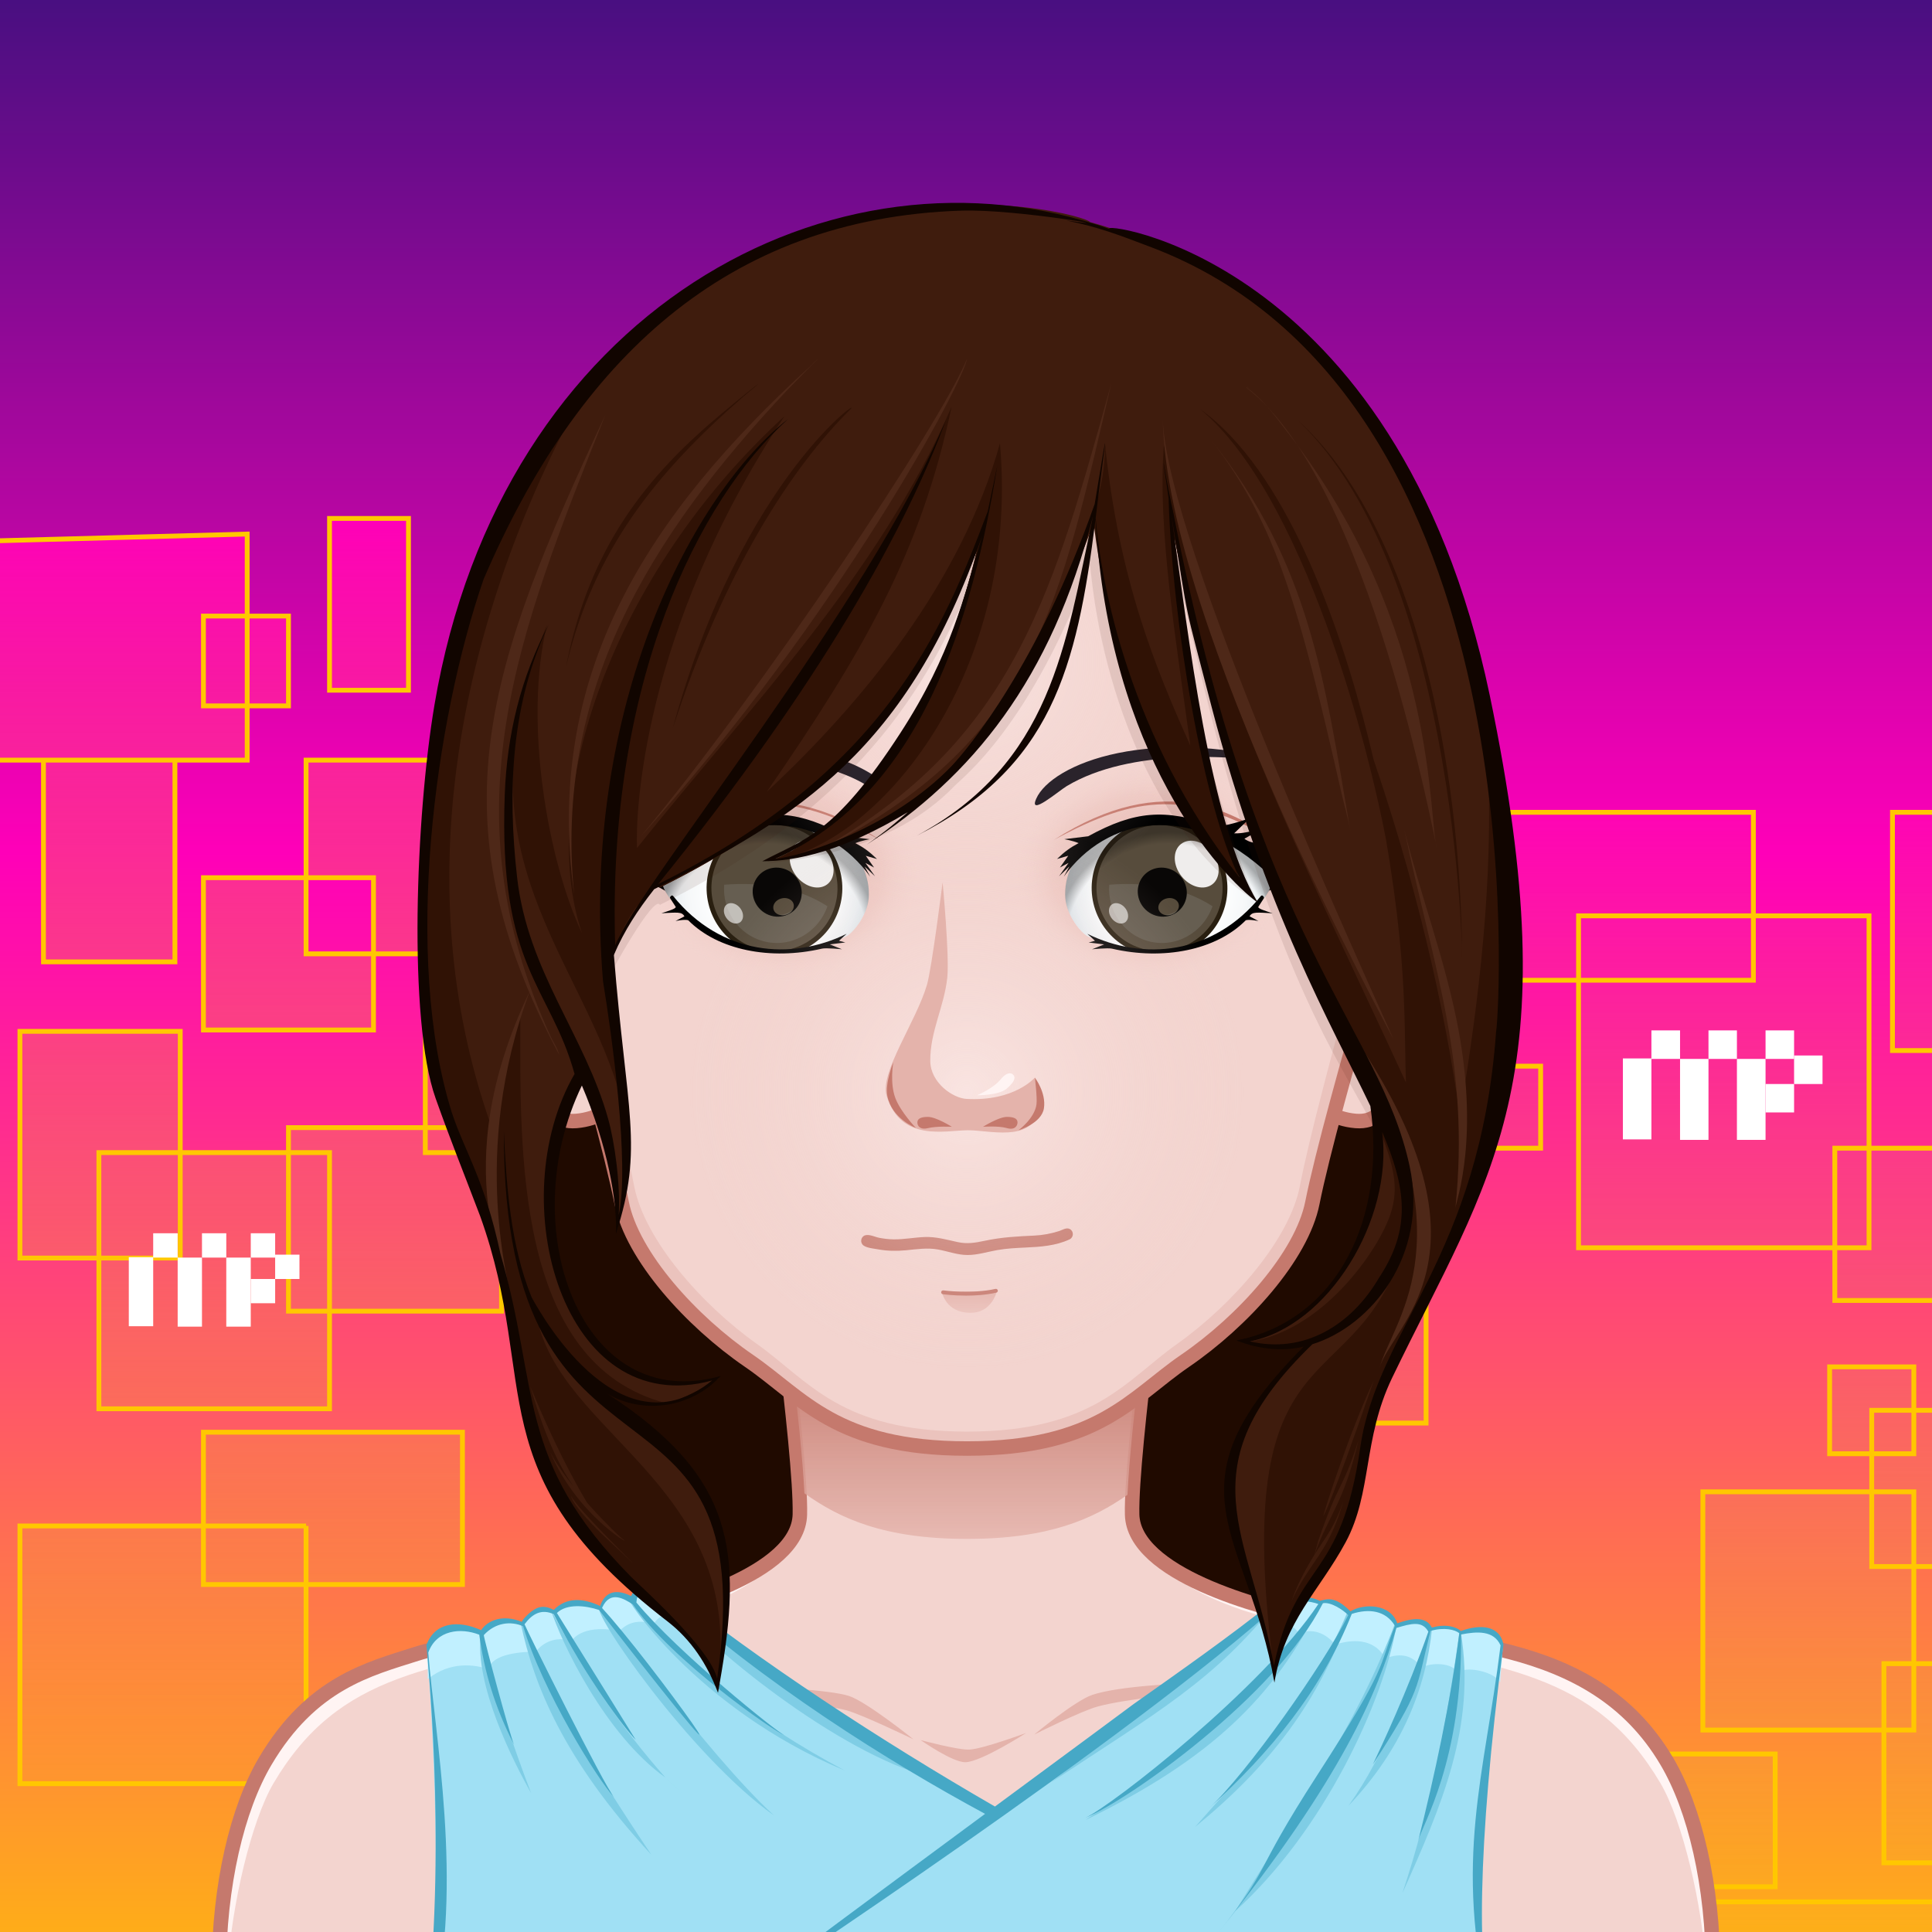 <svg width="600" height="600" viewBox="0 0 600 600" fill="none" xmlns="http://www.w3.org/2000/svg">
<rect x="0" y="0" width="600" height="600" fill="#808080" stroke="none"/>
<g clip-path="url(#clip0)">
<path d="M675 675H-75V-75H675V675Z" fill="url(#paint0_linear)"/>
<path d="M360.996 403.874H308.184V356.576H360.996V403.874ZM414.113 320.069H340.054V380.225H414.113V320.069ZM377.082 441.95H442.881V362.639H377.082V441.95ZM400.757 434.192H334.59V491.191H400.757V434.192ZM580.44 284.416H490.23V387.501H580.44V284.416ZM478.458 331.108H456.605V356.576H478.458V331.108ZM544.531 252.277H456.605V304.426H544.531V252.277ZM442.881 270.468H395.532V335.958H442.881V270.468ZM334.59 275.32H308.184V303.213H334.59V275.32ZM299.325 320.069H258.501V382.71H299.325V320.069V320.069ZM347.338 441.95H275.708V521.511H347.338V441.95ZM308.184 576.086H388.617V528.788H308.184V576.086ZM500.311 557.894H443.791V599.129H500.313V557.894H500.311ZM637.361 516.659H585.062V578.511H637.361V516.659ZM551.302 544.718H506.381V585.953H551.302V544.718ZM594.357 463.296H528.843V537.278H594.357V463.296ZM610.791 590.639H528.843V644H610.791V590.639ZM340.054 557.894H251.187V637.937H340.052V557.894H340.054ZM630.216 356.576H569.818V403.874H630.216V356.576ZM594.357 424.49H568.208V451.477H594.357V424.49ZM251.187 474.697H300.975V404.294H251.187V474.697ZM321.764 249.852L232 252.277V320.069H321.764V249.852ZM646 252.277H587.725V326.256H646V252.277ZM371.858 245H347.338V298.361H371.858V245ZM641.143 437.983H581.281V486.494H641.143V437.983Z" fill="url(#paint1_linear)" stroke="#FFC700" stroke-width="1.5"/>
<path d="M115.996 319.874H63.184V272.576H115.996V319.874ZM169.113 236.069H95.054V296.225H169.113V236.069ZM132.082 357.95H197.881V278.639H132.082V357.95ZM155.757 350.192H89.59V407.191H155.757V350.192ZM335.44 200.416H245.23V303.501H335.44V200.416ZM233.458 247.108H211.605V272.576H233.458V247.108ZM299.531 168.277H211.605V220.426H299.531V168.277ZM197.881 186.468H150.532V251.958H197.881V186.468ZM89.59 191.32H63.184V219.213H89.59V191.32ZM54.325 236.069H13.501V298.71H54.325V236.069V236.069ZM102.338 357.95H30.708V437.511H102.338V357.95ZM63.184 492.086H143.617V444.788H63.184V492.086ZM255.311 473.894H198.791V515.129H255.313V473.894H255.311ZM392.361 432.659H340.062V494.511H392.361V432.659ZM306.302 460.718H261.381V501.953H306.302V460.718ZM349.357 379.296H283.843V453.278H349.357V379.296ZM365.791 506.639H283.843V560H365.791V506.639ZM95.054 473.894H6.187V553.937H95.052V473.894H95.054ZM385.216 272.576H324.818V319.874H385.216V272.576ZM349.357 340.49H323.208V367.477H349.357V340.49ZM6.187 390.697H55.974V320.294H6.187V390.697ZM76.764 165.852L-13 168.277V236.069H76.764V165.852ZM401 168.277H342.725V242.256H401V168.277ZM126.858 161H102.338V214.361H126.858V161ZM396.143 353.983H336.281V402.494H396.143V353.983Z" fill="url(#paint2_linear)" stroke="#FFC700" stroke-width="1.5"/>
<rect x="504" y="328.706" width="8.861" height="25.142" fill="white"/>
<rect x="521.754" y="328.857" width="8.831" height="25.142" fill="white"/>
<rect x="512.861" y="320" width="8.892" height="8.858" fill="white"/>
<rect x="539.415" y="328.857" width="8.892" height="25.142" fill="white"/>
<rect x="530.585" y="320" width="8.831" height="8.858" fill="white"/>
<rect x="548.308" y="320" width="8.861" height="8.858" fill="white"/>
<rect x="557.169" y="327.792" width="8.831" height="8.858" fill="white"/>
<rect x="548.308" y="336.65" width="8.861" height="8.827" fill="white"/>
<rect x="40" y="390.425" width="7.575" height="21.445" fill="white"/>
<rect x="55.177" y="390.555" width="7.549" height="21.445" fill="white"/>
<rect x="47.575" y="383" width="7.601" height="7.555" fill="white"/>
<rect x="70.274" y="390.555" width="7.601" height="21.445" fill="white"/>
<rect x="62.726" y="383" width="7.549" height="7.555" fill="white"/>
<rect x="77.876" y="383" width="7.575" height="7.555" fill="white"/>
<rect x="85.451" y="389.646" width="7.549" height="7.555" fill="white"/>
<rect x="77.876" y="397.202" width="7.575" height="7.529" fill="white"/>
<path d="M445.076 329.373C443.101 406.22 384.644 574.74 305.233 574.74C225.824 574.74 159.41 408.513 157.502 329.373C154.751 215.358 221.88 122.871 301.289 122.871C380.7 122.873 448.009 215.365 445.076 329.373Z" fill="#200A00"/>
<path d="M517.621 546.951C503.251 522.655 485.394 518.314 470.675 513.619C455.552 508.797 424.405 506.018 407.416 502.617C391.009 499.333 352.04 488.771 351.595 470.357C351.136 451.065 361.858 374.472 361.858 374.472H238.137C238.137 374.472 248.869 451.063 248.407 470.357C247.967 488.771 208.991 499.333 192.582 502.617C175.591 506.018 144.448 508.797 129.325 513.619C114.601 518.314 96.739 522.653 82.37 546.951C73.654 561.684 68 585.537 68 611.846H532C531.998 585.537 526.353 561.684 517.621 546.951Z" fill="#F3D4CF"/>
<path d="M351.595 470.359C357.562 496.499 395.041 503.122 414.481 507.013C466.882 517.486 495.256 519.292 515.645 553.745C522.588 565.503 528.702 591.688 529.905 611.513C534.294 612.209 531.175 569.82 517.621 546.95C494.32 507.554 448.047 510.751 407.416 502.619C391.009 499.335 352.04 488.773 351.595 470.359ZM249.027 470.359C248.582 488.773 209.613 499.335 193.206 502.619C152.575 510.751 106.302 507.554 83.001 546.95C69.447 569.823 66.328 612.209 70.717 611.513C71.92 591.688 78.034 565.503 84.977 553.745C105.364 519.292 133.74 517.486 186.141 507.013C205.581 503.122 243.06 496.496 249.027 470.359Z" fill="#FFF4F3"/>
<path d="M183.607 522.189C183.607 522.189 252.11 522.904 263.667 526.697C269.201 528.51 283.69 540.17 283.69 540.17C283.69 540.17 268.01 532.588 262.983 531.182C251.304 527.919 183.607 522.189 183.607 522.189ZM299.82 547.269C304.731 547.171 318.684 538.182 318.684 538.182C318.684 538.182 305.352 543.107 301.124 543.349C297.558 543.554 285.898 540.388 285.898 540.388C285.898 540.388 295.795 547.348 299.82 547.269ZM340.99 529.948C357.134 525.599 412.23 522.222 412.23 522.222C412.23 522.222 355.328 520.988 339.258 526.348C333.872 528.147 321.171 538.69 321.171 538.69C321.171 538.69 335.675 531.376 340.99 529.948Z" fill="#E4B3AB"/>
<path d="M517.621 546.951C494.323 507.556 447.968 510.735 407.416 502.62C391.009 499.336 352.04 488.774 351.595 470.36C351.136 451.068 361.858 374.475 361.858 374.475H238.137C238.137 374.475 248.869 451.066 248.407 470.36C247.967 488.774 208.991 499.336 192.582 502.62C175.591 506.021 144.448 508.8 129.325 513.622C114.601 518.317 96.739 522.656 82.37 546.953C73.654 561.687 68 585.54 68 611.849H532C531.998 585.537 526.353 561.684 517.621 546.951Z" stroke="#C5796D" stroke-width="4.5"/>
<path d="M300.315 477.922C325.895 477.922 339.473 471.689 350.15 464.227C351.068 444.003 356.739 400.59 359.195 382.415C323.8 378.208 276.051 378.237 240.804 382.491C243.25 400.583 248.845 443.388 249.823 463.761C260.607 471.426 274.207 477.922 300.315 477.922Z" fill="url(#paint3_linear)"/>
<path d="M132.891 625.137C138.251 581.5 133.077 521.734 132.671 510.874C136.151 503.612 142.645 503.483 149.502 506.568C151.707 503.215 156.225 501.529 162.281 504.043V503.684C164.833 501.574 166.557 497.305 172.01 500.273C175.825 496.14 181.157 496.585 186.241 498.948H186.411L186.593 498.81C188.229 494.081 191.728 493.808 196.244 496.059V495.672C197.731 491.775 203.352 492.416 207.511 493.395C236.774 517.025 278.608 544.026 309.008 561.32C309.192 561.184 352.306 529.431 352.306 529.202C355.953 526.848 378.952 510.763 395.364 497.721C399.629 496.214 405.919 495.339 409.822 497.406C412.214 496.8 414.379 495.741 419.155 500.517L419.272 500.752C423.891 498.379 431.652 498.039 433.773 504.406C436.165 503.992 442.298 501.067 444.402 505.451L444.742 505.683C449.038 504.442 452.293 505.478 453.675 506.879L453.804 506.736C458.198 505.088 464.008 504.588 466.084 508.903C466.918 510.744 466.607 511.727 466.514 513.858C456.505 576.443 458.361 603.492 463.402 625.623C408.947 627.244 135.283 625.137 132.891 625.137Z" fill="#A0E0F4"/>
<path d="M414.659 510.728C410.196 505.392 405.216 506.313 403.334 507.453C401.133 502.098 389.256 503.445 386.02 505.069C389.249 502.625 392.415 500.178 395.367 497.834C399.631 496.327 405.921 495.452 409.825 497.518C412.217 496.913 414.381 495.853 419.157 500.63L419.275 500.864C423.893 498.492 431.654 498.152 433.776 504.519C436.168 504.105 442.3 501.18 444.405 505.564L444.744 505.796C449.04 504.555 452.295 505.59 453.678 506.992L453.807 506.848C458.2 505.2 464.01 504.701 466.086 509.015C466.921 510.857 466.61 511.84 466.516 513.971C466.323 517.783 466.036 518.917 465.892 522.452C464.132 519.068 454.536 517.116 452.757 519.649C451.262 516.092 444.06 516.379 441.666 517.805C438.406 514.074 435.388 513.213 430.231 514.973C427.277 509.762 421.843 508.501 414.659 510.728ZM151.664 518.343C153.001 513.404 162.018 513.069 166.474 512.859C167.005 512.165 170.683 507.549 177.483 509.577C181.393 504.382 190.582 506.207 192.209 506.47C193.067 506.344 195.414 502.086 203.077 504.263C205.643 499.685 213.251 500.587 215.316 500.953C213.44 499.489 209.298 494.835 207.511 493.392C203.352 492.414 197.731 491.773 196.244 495.669V496.057C191.728 493.809 188.229 494.081 186.593 498.807L186.411 498.946H186.241C181.157 496.583 175.825 496.138 172.01 500.271C166.557 497.303 164.833 501.572 162.281 503.682V504.04C156.225 501.524 151.707 503.211 149.502 506.566C142.645 503.481 136.151 503.61 132.671 510.871C132.738 512.644 132.817 517.348 132.857 521.445C139.827 515.815 147.423 516.949 151.664 518.343Z" fill="#C1F0FF"/>
<path d="M149.305 507.367C151.475 519.539 160.174 544.475 164.928 556.838C159.298 546.86 147.373 523.361 149.305 507.367C148.382 507.004 150.202 507.597 149.305 507.367ZM161.783 504.457C165.818 523.115 174.797 546.221 202.249 575.972C184.163 548.943 167.091 521.072 162.472 504.332C160.609 503.674 163.304 504.38 161.783 504.457ZM206.624 552.012C193.084 536.683 181.357 519.594 171.046 499.805C174.249 510.013 187.978 538.754 206.624 552.012ZM206.624 552.012C208.324 553.65 210.049 555.265 211.816 556.838C210.034 555.255 208.339 553.629 206.624 552.012ZM283.576 550.242C260.201 535.461 224.174 508.255 204.849 492.651C213.01 505.786 253.55 539.864 283.576 550.242ZM410.832 497.872C391.222 527.817 365.41 545.645 337.139 565.214C375.419 546.578 395.845 527.305 410.217 497.755C409.086 497.167 411.686 497.841 410.832 497.872ZM419.27 500.752L419.153 500.517C418.992 500.357 418.844 500.228 418.691 500.077C408.624 524.839 390.485 545.64 371.152 567.367C394.075 548.615 409.82 528.501 419.27 500.752C420.774 499.979 417.402 500.931 419.27 500.752ZM433.773 504.406C433.682 504.131 433.551 503.902 433.436 503.651C421.427 535.781 401.104 565.068 383.59 593.528C411.006 568.761 429.679 528.664 433.773 504.406C434.819 504.227 431.944 504.727 433.773 504.406ZM444.742 505.681L444.402 505.449C444.01 504.629 445.027 505.822 444.402 505.449C436.376 525.81 430.757 544.105 418.789 560.79C435.34 543.339 442.773 524.543 444.742 505.681C445.904 505.346 443.749 505.724 444.742 505.681ZM453.675 506.877C453.24 507.011 454.218 506.58 453.804 506.734L453.675 506.877C452.91 506.1 455.031 507.102 453.257 506.875C449.207 535.224 444.259 561.746 435.531 587.931C447.722 560.687 458.451 536.119 453.675 506.877ZM396.469 497.513C394.269 497.75 397.172 497.08 395.362 497.721C378.95 510.764 355.95 526.848 352.303 529.202C352.303 529.326 337.876 545.071 326.271 553.645C359.194 531.89 377.285 521.847 396.469 497.513ZM195.371 496.454C193.115 494.866 215.801 530.4 262.263 549.802C234.598 535.104 210.867 516.523 195.371 496.454ZM186.593 498.81L186.411 498.948H186.241C182.943 499.809 214.328 545.329 240.336 563.779C219.362 544.475 186.593 498.81 186.593 498.81Z" fill="#7FCDE5"/>
<path d="M466.918 510.785C465.773 504.636 459.573 504.382 453.74 506.504C453.713 506.48 453.689 506.504 453.668 506.53C452.422 505.26 448.973 504.21 444.675 505.454C442.73 501.653 437.983 502.703 433.936 504.138C431.891 498.003 423.486 497.898 419.394 500.419C419.37 500.371 419.346 500.35 419.322 500.35C414.63 495.652 412.243 496.568 409.851 497.152C405.888 495.088 399.411 495.997 395.214 497.535C382.111 508.066 365.711 519.558 352.066 529.202C352.066 529.252 332.502 543.672 308.991 561.036C273.514 540.565 235.294 515.518 207.564 493.16C203.12 492.172 197.576 491.479 196.028 495.621C196.028 495.621 196.004 495.645 196.004 495.672C191.58 493.454 187.982 494.064 186.366 498.731C186.342 498.731 186.342 498.731 186.342 498.731C181.176 496.332 175.995 495.882 171.967 499.977C170.279 499.049 168.502 498.654 166.729 499.427C164.424 500.436 162.042 503.306 162.042 503.684C156.287 501.283 151.489 503.129 149.413 506.267C142.403 503.088 135.072 503.67 132.432 510.883C132.525 513.296 138.734 569.158 132.623 625.376C132.623 625.376 463.642 625.855 463.665 625.855C458.65 613.518 458.614 574.384 466.918 510.785ZM134.369 624.68C144.032 585.441 134.941 538.446 133.006 513.225C135.534 506.145 143.111 505.427 148.839 507.676C150.389 518.922 153.46 529.735 159.65 541.83C158.107 538.192 150.25 508.819 150.25 507.795C153.795 503.921 158.54 503.349 162.472 505.047C168.332 524.899 185.768 552.978 190.695 558.118C187.676 554.669 163.814 506.815 162.903 504.423C165.388 501.084 168.191 499.616 171.967 501.29C181.728 520.811 194.215 537.054 197.416 540.299C197.416 540.299 172.95 500.933 172.948 500.931C175.981 497.996 181.718 498.554 185.983 499.977C186.007 499.977 186.031 499.977 186.031 499.977C248.116 579.861 200.551 513.722 186.964 499.403C186.988 499.307 187.035 499.187 187.083 499.116C189.547 493.902 193.708 496.461 196.531 498.255C208.609 515.667 240.706 537.936 243.624 538.89C241.783 538.293 210.762 513.49 197.631 497.657C197.86 495.265 198.48 493.088 205.213 493.784C236.832 522.629 276.056 547.192 305.929 563.31C275.315 585.912 239.343 612.556 231.187 618.919C233.579 617.546 351.763 539.366 397.988 497.441C402.999 496.743 407.153 497.303 409.325 498.111C409.349 498.135 409.397 498.135 409.421 498.161C392.08 524.184 345.513 560.632 337.046 564.556C350.378 559.106 396.469 526.599 410.832 497.874C410.882 497.874 410.927 497.848 410.951 497.874C413.412 497.516 417.053 499.922 418.724 501.596C418.701 501.62 418.677 501.668 418.655 501.715C411.42 516.408 387.015 551.038 375.436 561.567C394.529 544.198 410.341 525.1 419.803 501.213C425.177 499.479 430.317 500.142 433.199 504.882C428.026 518.116 431.346 516.812 409.16 551.163C388.067 583.81 395.503 578.718 378.309 600.22C416.974 551.918 427.746 525.698 433.63 505.695C433.63 505.671 433.654 505.624 433.654 505.576C438.215 504.203 441.657 503.244 443.58 506.721C443.58 506.721 443.603 506.721 443.58 506.748C437.241 524.851 428.751 542.959 426.359 547.955C441.597 524.392 439.636 524.961 444.247 506.506C448.485 505.27 451.891 506.112 453.192 507.2C450.688 527.723 445.316 552.332 440.47 571.538C441.69 566.754 454.197 546.712 453.744 507.654C453.768 507.63 453.768 507.63 453.744 507.604C458.667 506.64 463.852 506.257 466.014 510.976C461.068 551.493 451.326 577.434 462.642 624.922C367.689 622.65 250.383 622.281 134.369 624.68Z" fill="#46A8C6"/>
<path d="M173.55 269.765C170.259 264.233 160.065 250.638 149.68 253.973C143.105 256.082 141.804 262.977 140.747 269.067C139.341 277.165 141.874 293.183 144.069 298.971C146.176 304.532 152.519 315.273 156.659 319.365C161.754 324.388 168.08 340.396 169.082 342.056C170.661 344.68 172.756 348.621 178.941 348.126C185.765 347.579 189.905 343.96 192.947 343.345C200.462 341.841 182.115 284.166 173.55 269.765Z" fill="#F3D4CF" stroke="#C5796D" stroke-width="4.5"/>
<path d="M166.844 303.305C166.528 301.994 166.861 299.789 167.183 297.656C167.48 295.714 167.757 293.879 167.588 292.583C166.949 287.723 163.347 278.488 160.994 273.485C158.286 267.728 153.907 260.476 148.408 258.606C146.136 257.831 144.641 258.756 143.773 259.696C143.137 260.387 142.996 261.196 143.204 261.292C143.409 261.387 143.885 260.718 144.572 260.086C145.134 259.57 145.957 259.125 147.086 259.218C146.631 261.636 144.294 274.74 145.306 283.674C146.103 290.701 149.116 295.946 149.587 296.733C149.657 297.56 149.771 298.371 149.941 299.158C152.163 309.411 161.831 321.073 165.196 324.888C165.815 325.594 166.466 326.012 166.626 325.84C166.784 325.668 166.401 324.97 165.782 324.262C162.462 320.471 152.888 308.854 150.74 298.959C148.463 288.462 156.284 272.899 158.03 269.608C158.918 271.153 159.673 272.638 160.255 273.877C160.709 274.848 161.216 275.984 161.735 277.213C160.709 278.931 153.522 291.464 156.143 301.497C157.114 305.195 161.489 309.964 164.387 311.27C165.983 311.99 166.585 313.063 167.279 314.31C168.083 315.754 168.996 317.39 171.651 318.576C172.189 318.82 172.677 318.916 173.11 318.916C173.859 318.916 174.428 318.615 174.844 318.256C174.887 318.892 174.885 319.701 174.866 320.449C174.837 321.415 174.966 322.212 175.193 322.231C175.418 322.25 175.662 321.482 175.689 320.516C175.727 319.33 175.72 317.861 175.516 317.161C174.923 315.092 173.105 312.757 171.18 310.284C169.293 307.847 167.336 305.331 166.844 303.305ZM149.511 294.214C144.304 278.115 151.08 264.221 152.247 262.011C154.28 263.865 156.074 266.343 157.533 268.766C156.471 270.701 149.728 283.387 149.511 294.214ZM171.972 317.763C169.57 316.694 168.769 315.25 167.987 313.858C167.286 312.597 166.557 311.294 164.713 310.461C164.311 310.282 163.871 310.004 163.416 309.689C157.471 295.563 164.067 289.387 165.72 288.122C166.224 289.849 166.602 291.432 166.77 292.702C166.92 293.87 166.645 295.723 166.37 297.515C166.031 299.737 165.686 302.035 166.043 303.523C166.583 305.738 168.599 308.328 170.549 310.834C172.278 313.056 174.055 315.35 174.665 317.22C174.407 317.596 173.589 318.488 171.972 317.763Z" fill="#C5796D"/>
<path d="M426.442 269.765C429.736 264.233 439.929 250.638 450.312 253.973C456.889 256.082 458.188 262.977 459.247 269.067C460.654 277.165 458.121 293.183 455.925 298.971C453.818 304.532 447.475 315.273 443.33 319.365C438.238 324.388 431.91 340.396 430.91 342.056C429.336 344.68 427.239 348.621 421.053 348.126C414.227 347.579 410.09 343.96 407.045 343.345C399.53 341.841 417.88 284.166 426.442 269.765Z" fill="#F3D4CF" stroke="#C5796D" stroke-width="4.5"/>
<path d="M428.812 310.279C426.887 312.75 425.072 315.084 424.476 317.156C424.27 317.856 424.265 319.325 424.304 320.511C424.332 321.477 424.574 322.245 424.799 322.226C425.024 322.207 425.153 321.411 425.127 320.444C425.107 319.696 425.107 318.887 425.15 318.251C425.567 318.61 426.136 318.911 426.884 318.911C427.32 318.911 427.805 318.815 428.341 318.572C430.993 317.385 431.91 315.749 432.713 314.305C433.404 313.061 434.012 311.987 435.605 311.265C438.506 309.959 442.878 305.19 443.849 301.492C446.471 291.461 439.286 278.926 438.257 277.209C438.776 275.982 439.286 274.845 439.738 273.872C440.321 272.633 441.075 271.148 441.962 269.603C443.708 272.896 451.529 288.457 449.255 298.954C447.112 308.849 437.535 320.466 434.213 324.257C433.596 324.965 433.213 325.663 433.371 325.835C433.529 326.005 434.179 325.587 434.801 324.883C438.164 321.066 447.834 309.406 450.058 299.153C450.226 298.366 450.338 297.555 450.407 296.728C450.878 295.941 453.897 290.693 454.691 283.669C455.7 274.735 453.364 261.631 452.911 259.213C454.043 259.12 454.858 259.562 455.425 260.081C456.112 260.713 456.588 261.382 456.793 261.287C456.999 261.191 456.858 260.383 456.224 259.691C455.356 258.751 453.861 257.828 451.589 258.601C446.09 260.471 441.709 267.723 439.003 273.48C436.65 278.486 433.048 287.718 432.407 292.578C432.235 293.874 432.515 295.709 432.814 297.651C433.136 299.784 433.467 301.989 433.151 303.3C432.661 305.331 430.704 307.847 428.812 310.279ZM442.462 268.763C443.923 266.34 445.717 263.863 447.75 262.009C448.917 264.221 455.691 278.113 450.489 294.212C450.266 283.386 443.526 270.701 442.462 268.763ZM425.327 317.223C425.935 315.352 427.714 313.059 429.444 310.837C431.395 308.33 433.409 305.74 433.952 303.525C434.306 302.037 433.962 299.739 433.624 297.517C433.349 295.725 433.074 293.872 433.227 292.705C433.39 291.435 433.77 289.851 434.275 288.125C435.928 289.39 442.524 295.565 436.583 309.691C436.126 310.007 435.686 310.284 435.284 310.463C433.44 311.296 432.716 312.599 432.01 313.86C431.23 315.252 430.427 316.696 428.025 317.765C426.406 318.488 425.588 317.596 425.327 317.223Z" fill="#C5796D"/>
<path d="M300.316 70.994C219.91 71.118 154.61 136.105 154.735 216.166C154.754 228.881 156.418 241.21 159.523 252.956H159.525C159.556 253.085 187.133 343.769 193.06 373.556C196.365 390.166 214.736 410.396 232.598 422.618C249.261 434.019 259.536 449.855 300.316 449.855C341.095 449.855 351.37 434.019 368.033 422.618C385.895 410.398 404.266 390.169 407.571 373.556C413.501 343.769 441.078 253.083 441.104 252.956H441.109C444.213 241.21 445.878 228.881 445.897 216.166C446.024 136.105 380.722 71.118 300.316 70.994Z" fill="#F3D4CF"/>
<path d="M412.177 123.304C430.062 147.659 440.679 178.004 440.634 210.905C440.612 223.619 439.01 235.949 436.018 247.694H436.013C435.987 247.821 409.407 338.507 403.696 368.294C400.503 384.905 382.799 405.134 365.583 417.356C349.515 428.757 339.623 444.593 300.31 444.593C261.004 444.593 251.1 428.757 235.037 417.356C217.823 405.136 200.112 384.907 196.934 368.294C191.215 338.507 164.635 247.821 164.609 247.694C161.615 235.949 160.012 223.619 159.991 210.905C159.94 178.013 170.553 147.679 188.426 123.326C167.35 148.499 154.674 180.862 154.729 216.166C154.748 228.881 156.412 241.21 159.517 252.956H159.519C159.555 253.085 187.132 343.769 193.059 373.556C196.364 390.166 214.735 410.396 232.597 422.618C249.26 434.019 259.535 449.855 300.315 449.855C341.094 449.855 351.369 434.019 368.032 422.618C385.894 410.398 404.265 390.169 407.57 373.556C413.5 343.769 441.076 253.083 441.103 252.956H441.108C444.212 241.21 445.877 228.881 445.896 216.166C445.953 180.852 433.265 148.48 412.177 123.304Z" fill="#EBC3BD"/>
<path d="M300.316 70.994C219.91 71.118 154.61 136.105 154.735 216.166C154.754 228.881 156.418 241.21 159.523 252.956H159.525C159.556 253.085 187.133 343.769 193.06 373.556C196.365 390.166 214.736 410.396 232.598 422.618C249.261 434.019 259.536 449.855 300.316 449.855C341.095 449.855 351.37 434.019 368.033 422.618C385.895 410.398 404.266 390.169 407.571 373.556C413.501 343.769 441.078 253.083 441.104 252.956H441.109C444.213 241.21 445.878 228.881 445.897 216.166C446.024 136.105 380.722 71.118 300.316 70.994Z" stroke="#C5796D" stroke-width="4.5"/>
<path d="M301.404 407.715C293.655 407.715 292.562 401.31 292.562 401.31L309.603 400.86C309.6 400.86 308.22 407.715 301.404 407.715Z" fill="url(#paint4_linear)"/>
<path d="M300.038 402.367C296.048 402.367 293.011 401.958 292.798 401.926C292.47 401.879 292.243 401.577 292.288 401.252C292.334 400.922 292.64 400.709 292.963 400.74C293.051 400.755 301.812 401.936 309.145 400.274C309.495 400.202 309.791 400.41 309.863 400.726C309.935 401.049 309.731 401.369 309.413 401.441C306.254 402.156 302.898 402.367 300.038 402.367ZM300.48 389.755C297.392 389.755 294.4 388.614 291.391 388.057C288.024 387.43 284.666 387.966 281.296 388.286C278.421 388.559 275.594 388.518 272.748 388.004C271.394 387.758 269.378 387.609 268.22 386.83C267.034 386.029 267.254 384.165 268.591 383.663C269.854 383.185 271.82 384.18 273.092 384.421C274.546 384.699 276.022 384.873 277.505 384.895C280.772 384.938 284.008 384.278 287.27 384.163C290.726 384.048 294.051 385.005 297.39 385.737C300.372 386.39 302.951 385.952 305.888 385.321C310.982 384.223 316.074 383.95 321.264 383.718C323.831 383.601 326.447 383.106 328.894 382.324C329.937 381.986 331.173 381.099 332.269 381.699C333.532 382.393 333.472 384.287 332.168 384.897C327.909 386.899 323.128 387.222 318.5 387.435C315.546 387.569 312.58 387.715 309.664 388.234C306.624 388.772 303.589 389.755 300.48 389.755Z" fill="#C5796D"/>
<path d="M206.09 271.84C229.589 248.235 253.935 252.191 267.68 268.69C269.359 271.973 270.065 275.54 269.773 279.077C269.326 284.442 264.935 289.725 262.928 290.763C257.281 293.683 251.122 295.408 244.877 295.762C242.476 295.898 241.058 295.951 238.996 295.762C234.908 295.386 231.474 294.535 227.396 292.861C220.711 290.115 214.399 285.415 209.034 278.395C208.956 278.295 208.841 278.235 208.719 278.233C208.597 278.23 208.48 278.285 208.398 278.381L208.185 278.639C208.066 278.783 208.056 278.979 208.135 279.144C207.532 278.321 206.992 277.496 206.526 276.666C206.542 276.676 206.552 276.68 206.569 276.69C205.464 274.695 205.514 272.681 206.09 271.84Z" fill="url(#paint5_radial)"/>
<path d="M260.127 281.189C257.183 292.005 246.026 298.379 235.184 295.406C224.354 292.438 217.956 281.251 220.905 270.431C223.847 259.606 235.028 253.235 245.861 256.207C256.688 259.173 263.079 270.362 260.127 281.189Z" fill="#574C3C" stroke="#291F10" stroke-width="1.5"/>
<path d="M256.968 281.438C254.093 289.744 245.423 294.59 236.98 292.275C229.187 290.137 224.268 282.66 224.906 274.755C227.798 274.526 230.962 274.459 234.244 274.621C234.21 274.734 234.15 274.829 234.122 274.947C233.084 278.759 235.499 282.756 239.517 283.858C243.547 284.961 247.652 282.753 248.69 278.941C248.821 278.443 248.893 277.944 248.912 277.451C251.663 278.458 254.37 279.756 256.968 281.438Z" fill="#665E51"/>
<path opacity="0.9" d="M243.27 269.742C239.197 268.577 235.042 270.902 233.99 274.959C232.938 278.994 235.387 283.22 239.458 284.387C243.536 285.556 247.692 283.229 248.747 279.19C249.807 275.136 247.346 270.912 243.27 269.742ZM244.16 284.083C242.466 284.609 240.713 283.911 240.247 282.517C239.797 281.125 240.799 279.58 242.507 279.065C244.21 278.539 245.956 279.24 246.427 280.622C246.891 282.01 245.877 283.557 244.16 284.083Z" fill="black"/>
<path opacity="0.6" d="M229.711 286.513C228.46 287.264 226.585 286.595 225.516 284.999C224.445 283.421 224.605 281.529 225.863 280.773C227.109 280.029 228.999 280.701 230.061 282.285C231.118 283.868 230.965 285.762 229.711 286.513Z" fill="white"/>
<path opacity="0.9" d="M256.477 274.928C253.612 276.645 249.304 275.1 246.862 271.471C244.422 267.841 244.788 263.505 247.656 261.792C250.517 260.068 254.831 261.615 257.259 265.246C259.696 268.874 259.342 273.208 256.477 274.928Z" fill="white"/>
<path d="M193.878 277.003C193.878 310.029 213.689 336.795 238.125 336.795C262.562 336.795 282.373 310.029 282.373 277.003C282.373 243.976 262.562 217.207 238.125 217.207C213.689 217.207 193.878 243.976 193.878 277.003ZM206.53 276.668C206.547 276.678 206.557 276.683 206.573 276.692C205.464 274.695 205.516 272.681 206.093 271.839C229.592 248.235 253.937 252.191 267.683 268.69C269.362 271.973 270.067 275.539 269.775 279.077C269.328 284.442 264.937 289.725 262.93 290.763C257.283 293.683 251.125 295.408 244.88 295.762C242.478 295.898 241.06 295.951 238.998 295.762C234.911 295.386 231.476 294.535 227.398 292.861C220.713 290.115 214.402 285.415 209.037 278.395C208.958 278.295 208.843 278.235 208.721 278.233C208.599 278.23 208.482 278.285 208.401 278.381L208.188 278.639C208.068 278.783 208.059 278.979 208.138 279.144C207.537 278.321 206.997 277.498 206.53 276.668Z" fill="#F3D4CF"/>
<path d="M203.198 272.419C203.253 292.892 221.486 309.393 243.949 309.29C266.405 309.173 284.573 292.495 284.516 272.019C284.461 251.541 266.226 235.036 243.76 235.146C221.299 235.265 203.141 251.943 203.198 272.419ZM206.53 276.669C206.547 276.678 206.556 276.683 206.573 276.693C205.463 274.696 205.516 272.682 206.092 271.84C229.591 248.236 253.937 252.192 267.682 268.69C269.361 271.974 270.067 275.54 269.775 279.077C269.328 284.442 264.937 289.725 262.93 290.763C257.283 293.684 251.124 295.408 244.879 295.762C242.478 295.898 241.06 295.951 238.998 295.762C234.911 295.387 231.476 294.535 227.398 292.861C220.713 290.115 214.401 285.415 209.037 278.396C208.958 278.295 208.843 278.235 208.721 278.233C208.599 278.231 208.482 278.286 208.4 278.381L208.188 278.64C208.068 278.783 208.058 278.979 208.137 279.144C207.537 278.321 206.996 277.499 206.53 276.669Z" fill="url(#paint6_radial)"/>
<path d="M267.702 268.738C269.362 272.009 270.062 275.556 269.773 279.077C269.326 284.442 264.935 289.725 262.928 290.763C257.281 293.684 251.122 295.408 244.877 295.762C242.476 295.898 241.058 295.951 238.996 295.762C234.908 295.386 231.474 294.535 227.396 292.861C220.711 290.115 214.399 285.415 209.034 278.395C208.956 278.295 208.841 278.235 208.719 278.233C208.597 278.23 208.48 278.285 208.398 278.381L208.185 278.639C208.066 278.783 208.056 278.979 208.135 279.144C207.532 278.321 206.992 277.496 206.526 276.666C206.542 276.676 206.552 276.681 206.569 276.69C205.459 274.693 205.511 272.679 206.088 271.837C218.226 259.644 230.587 254.82 241.601 255.265C251.969 256.126 261.179 261.134 267.702 268.738Z" fill="url(#paint7_radial)"/>
<path d="M273.332 260.849C247.946 247.133 231.232 244.318 202.144 262.933C216.264 252.464 238.493 238.501 273.332 260.849Z" fill="#C5796D"/>
<path d="M260.564 292.165L262.521 292.691L257.709 293.289L261.485 294.808C261.485 294.808 256.599 294.305 255.298 294.607C239.328 298.312 222.947 295.092 213.727 285.784C212.569 285.427 209.792 286.035 209.792 286.035L212.557 284.578C211.746 283.071 210.249 283.389 205.415 283.614C207.688 282.882 210.027 282.177 209.84 281.62L208.149 279.013C208.041 278.847 208.058 278.632 208.187 278.484L208.4 278.24C208.479 278.147 208.596 278.094 208.718 278.096C208.843 278.099 208.958 278.154 209.034 278.25C223.803 296.611 245.724 298.46 262.927 290.003L260.564 292.165ZM272.358 266.772C269.938 264.425 268.168 263.174 265.647 261.847C267.498 261.074 270.088 260.62 270.088 260.62L262.686 259.718C248.122 251.749 238.919 251.144 223.614 256.384C221.708 257.037 216.793 255.576 212.502 254.138L217.365 258.814C214.389 258.905 212.086 258.097 208.895 257.477L214.157 260.488C211.885 262.16 209.517 262.043 202.308 261.833L208.154 264.98C205.602 265.946 204.516 265.638 201.022 264.868C202.191 266.073 203.222 266.929 204.605 267.647C202.727 267.766 200.283 268.01 197.011 266.982C198.625 268.654 200.075 270.082 201.211 270.495L198.651 271.548L202.277 272.885L199.759 274.451C202.636 274.561 204.15 275.181 206.573 276.642C205.463 274.746 205.516 272.83 206.092 272.031C231.141 248.123 257.156 253.968 270.261 272.289L268.5 269.075L271.739 272.134L268.768 267.991L271.447 269.417L268.878 265.777L272.358 266.772Z" fill="black"/>
<path d="M394.531 271.84C371.032 248.235 346.686 252.191 332.941 268.69C331.262 271.973 330.556 275.54 330.848 279.077C331.296 284.442 335.687 289.725 337.693 290.763C343.34 293.683 349.499 295.408 355.744 295.762C358.145 295.898 359.564 295.951 361.625 295.762C365.713 295.386 369.147 294.535 373.225 292.861C379.91 290.115 386.222 285.415 391.587 278.395C391.666 278.295 391.781 278.235 391.903 278.233C392.025 278.23 392.142 278.285 392.223 278.381L392.436 278.639C392.556 278.783 392.565 278.979 392.486 279.144C393.089 278.321 393.629 277.496 394.096 276.666C394.079 276.676 394.069 276.68 394.053 276.69C395.158 274.695 395.107 272.681 394.531 271.84Z" fill="url(#paint8_radial)"/>
<path d="M379.714 281.189C376.77 292.004 365.612 298.378 354.771 295.405C343.941 292.437 337.543 281.251 340.492 270.431C343.434 259.606 354.615 253.234 365.447 256.207C376.275 259.173 382.666 270.361 379.714 281.189Z" fill="#574C3C" stroke="#291F10" stroke-width="1.5"/>
<path d="M376.555 281.437C373.681 289.744 365.01 294.59 356.568 292.274C348.775 290.136 343.855 282.66 344.494 274.755C347.386 274.525 350.55 274.458 353.831 274.621C353.798 274.733 353.738 274.829 353.709 274.946C352.671 278.759 355.087 282.755 359.105 283.858C363.135 284.96 367.24 282.753 368.278 278.94C368.409 278.443 368.481 277.943 368.5 277.45C371.251 278.457 373.958 279.756 376.555 281.437Z" fill="#665E51"/>
<path opacity="0.9" d="M362.857 269.742C358.784 268.577 354.629 270.902 353.577 274.958C352.525 278.993 354.974 283.219 359.045 284.386C363.122 285.556 367.279 283.229 368.334 279.189C369.394 275.135 366.933 270.911 362.857 269.742ZM363.747 284.083C362.053 284.609 360.3 283.91 359.834 282.516C359.384 281.124 360.386 279.579 362.094 279.065C363.797 278.539 365.543 279.239 366.014 280.622C366.478 282.009 365.464 283.557 363.747 284.083Z" fill="black"/>
<path opacity="0.6" d="M349.298 286.513C348.047 287.264 346.172 286.594 345.103 284.999C344.032 283.42 344.192 281.528 345.45 280.773C346.696 280.029 348.585 280.701 349.647 282.284C350.705 283.868 350.552 285.762 349.298 286.513Z" fill="white"/>
<path opacity="0.9" d="M376.065 274.927C373.199 276.644 368.892 275.099 366.45 271.471C364.01 267.84 364.376 263.504 367.244 261.792C370.105 260.067 374.419 261.615 376.847 265.245C379.284 268.874 378.93 273.207 376.065 274.927Z" fill="white"/>
<path d="M362.496 217.207C338.06 217.207 318.249 243.976 318.249 277.003C318.249 310.029 338.06 336.795 362.496 336.795C386.933 336.795 406.744 310.029 406.744 277.003C406.744 243.976 386.933 217.207 362.496 217.207ZM392.482 279.146C392.561 278.981 392.551 278.783 392.432 278.642L392.219 278.383C392.137 278.288 392.02 278.233 391.898 278.235C391.776 278.237 391.661 278.297 391.583 278.398C386.218 285.417 379.906 290.117 373.221 292.863C369.143 294.54 365.709 295.389 361.621 295.764C359.559 295.955 358.141 295.903 355.74 295.764C349.495 295.41 343.336 293.686 337.689 290.765C335.683 289.727 331.289 284.444 330.844 279.079C330.552 275.542 331.258 271.976 332.937 268.692C346.682 252.194 371.028 248.24 394.527 271.842C395.103 272.684 395.156 274.698 394.046 276.695C394.063 276.685 394.072 276.68 394.089 276.671C393.625 277.498 393.085 278.321 392.482 279.146Z" fill="#F3D4CF"/>
<path d="M356.861 235.146C334.395 235.038 316.161 251.543 316.106 272.019C316.048 292.493 334.216 309.17 356.672 309.29C379.135 309.393 397.368 292.892 397.423 272.419C397.48 251.943 379.322 235.265 356.861 235.146ZM392.481 279.147C392.56 278.982 392.551 278.783 392.431 278.642L392.218 278.384C392.137 278.288 392.02 278.233 391.898 278.235C391.776 278.238 391.661 278.298 391.582 278.398C386.217 285.418 379.906 290.118 373.221 292.863C369.143 294.54 365.708 295.389 361.621 295.765C359.559 295.956 358.141 295.903 355.739 295.765C349.494 295.411 343.336 293.686 337.689 290.766C335.682 289.728 331.288 284.444 330.844 279.08C330.552 275.542 331.257 271.976 332.936 268.692C346.682 252.194 371.027 248.24 394.526 271.842C395.103 272.684 395.155 274.698 394.046 276.695C394.062 276.686 394.072 276.681 394.089 276.671C393.625 277.499 393.084 278.321 392.481 279.147Z" fill="url(#paint9_radial)"/>
<path d="M332.919 268.737C331.259 272.009 330.558 275.556 330.848 279.077C331.295 284.441 335.686 289.725 337.693 290.763C343.34 293.683 349.499 295.408 355.743 295.761C358.145 295.898 359.563 295.95 361.625 295.761C365.712 295.386 369.147 294.535 373.225 292.86C379.91 290.115 386.222 285.415 391.586 278.395C391.665 278.295 391.78 278.235 391.902 278.232C392.024 278.23 392.141 278.285 392.222 278.381L392.435 278.639C392.555 278.782 392.565 278.979 392.486 279.144C393.088 278.321 393.629 277.496 394.095 276.666C394.078 276.675 394.069 276.68 394.052 276.69C395.162 274.693 395.109 272.679 394.533 271.837C382.395 259.644 370.034 254.819 359.02 255.264C348.652 256.125 339.441 261.134 332.919 268.737Z" fill="url(#paint10_radial)"/>
<path d="M327.29 260.849C352.676 247.133 369.39 244.318 398.478 262.933C384.357 252.464 362.128 238.501 327.29 260.849Z" fill="#C5796D"/>
<path d="M337.693 290.007C354.897 298.467 376.818 296.618 391.587 278.254C391.663 278.159 391.778 278.104 391.903 278.101C392.025 278.099 392.142 278.151 392.221 278.245L392.434 278.489C392.563 278.637 392.579 278.852 392.472 279.017L390.781 281.624C390.594 282.181 392.931 282.887 395.206 283.619C390.372 283.394 388.875 283.076 388.064 284.583L390.829 286.039C390.829 286.039 388.054 285.432 386.894 285.788C377.676 295.097 361.293 298.316 345.323 294.611C344.022 294.31 339.136 294.812 339.136 294.812L342.912 293.294L338.1 292.696L340.057 292.169L337.693 290.007ZM331.748 265.769L329.179 269.409L331.858 267.984L328.887 272.127L332.125 269.067L330.365 272.282C343.47 253.961 369.485 248.116 394.533 272.024C395.11 272.823 395.162 274.738 394.053 276.635C396.476 275.176 397.99 274.554 400.867 274.444L398.348 272.878L401.974 271.541L399.415 270.488C400.551 270.077 402.001 268.647 403.615 266.975C400.343 268.003 397.899 267.759 396.021 267.64C397.404 266.924 398.434 266.068 399.604 264.86C396.11 265.631 395.024 265.941 392.472 264.973L398.317 261.825C391.108 262.036 388.741 262.153 386.468 260.481L391.73 257.47C388.54 258.089 386.236 258.898 383.261 258.807L388.124 254.131C383.83 255.568 378.915 257.03 377.011 256.377C361.707 251.136 352.503 251.742 337.94 259.711L330.537 260.613C330.537 260.613 333.128 261.067 334.979 261.84C332.458 263.165 330.688 264.416 328.268 266.764L331.748 265.769Z" fill="black"/>
<path d="M396.47 339.206C396.553 392.482 353.43 435.749 300.147 435.823C246.873 435.909 203.613 392.788 203.529 339.502C203.448 286.228 246.569 242.969 299.852 242.885C353.129 242.804 396.391 285.924 396.47 339.206Z" fill="url(#paint11_radial)"/>
<path d="M384.023 202.856C384.023 249.087 346.542 286.568 300.312 286.568C254.082 286.568 216.601 249.087 216.601 202.856C216.601 156.626 254.082 119.145 300.312 119.145C346.542 119.145 384.023 156.626 384.023 202.856Z" fill="url(#paint12_radial)"/>
<path d="M195.344 238.11C272.306 215.611 289.77 261.636 273.798 247.316C257.204 232.44 218.891 233.76 195.344 238.11Z" fill="#2A232B"/>
<path d="M405.282 238.092C383.029 234.023 350.815 232.399 331.267 244.143C328.851 245.592 319.268 253.808 321.817 248.029C326.45 237.506 357.1 224.102 405.282 238.092Z" fill="#2A232B"/>
<path d="M292.731 274.04C292.731 274.04 289.385 300.629 287.885 305.804C284.587 317.17 273.133 333.113 275.355 340.317C279.801 354.721 293.382 351.064 300.526 351.011C307.134 350.958 319.832 354.723 322.439 345.342C323.281 342.315 321.384 334.661 321.384 334.661C321.384 334.661 315.061 342.104 300.158 341.279C295.905 341.042 288.986 336.266 288.907 329.531C288.804 320.401 293.217 312.702 294.181 303.64C294.908 296.756 292.731 274.04 292.731 274.04Z" fill="#E4B3AB"/>
<path d="M312.733 346.859C315.305 346.859 316.001 347.639 316.001 348.603C316.001 349.569 315.199 351.057 312.733 350.349C310.021 349.576 305.288 349.93 305.288 349.93C305.288 349.93 310.157 346.859 312.733 346.859ZM288.165 346.859C285.589 346.861 284.898 347.644 284.898 348.612C284.896 349.576 285.671 350.963 288.165 350.356C290.916 349.681 295.608 349.937 295.608 349.937C295.608 349.937 290.741 346.869 288.165 346.859ZM321.382 334.661C321.382 334.661 324.943 339.284 324.204 344.168C323.484 348.911 316.288 351.011 316.288 351.011C316.288 351.011 321.284 347.385 321.889 342.984C322.171 340.923 321.382 334.661 321.382 334.661ZM277.414 329.911C277.414 329.911 274.817 336.378 275.568 340.32C276.934 347.438 284.427 350.279 284.427 350.279C284.427 350.279 279.751 345.403 278.089 341.09C276.269 336.378 277.414 329.911 277.414 329.911Z" fill="#C5796D"/>
<path d="M312.606 338.11C315.101 335.984 315.352 334.771 314.835 333.975C314.321 333.176 312.824 332.671 310.736 335.238C308.433 338.06 303.427 340.15 303.427 340.15C303.427 340.15 310.112 340.234 312.606 338.11Z" fill="#FFF4F3"/>
<path opacity="0.1" d="M412.556 152.39H183.569L188.465 304.661C189.453 302.265 203.215 277.522 204.928 281.019C269.546 249.129 290.529 208.78 303.377 176.353C284.229 256.843 238.046 268.182 238.046 268.182C248.163 267.058 277.204 264.059 296.372 244.15C298.881 241.497 320.091 225.48 338.56 175.54C342.382 216.628 360.329 261.299 390.647 280.339C380.497 260.335 367.179 208.78 364.735 172.44C381.575 254.642 398.609 297.849 413.996 326.962C419.224 336.852 429.537 354.335 428.325 354.094C432.01 372.888 412.556 152.39 412.556 152.39Z" fill="#3F1C0D"/>
<path d="M357.658 75.541C350.284 72.738 345.015 70.717 338.502 68.973C338.392 66.581 212.823 30.825 149.049 179.52C132.888 226.362 124.321 298.56 139.212 345.936C142.654 356.428 152.218 371.324 161.312 421.254C165.689 445.289 169.145 464.27 195.227 490.627C202.074 497.554 219.618 511.311 222.77 523.545C232.433 470.359 214.066 455.418 196.6 441.154C184.622 431.371 172.955 429.133 203.976 436.49C203.976 436.49 210.534 436.078 223.306 428.006C203.091 432.264 188.635 425.404 179.31 409.243C166.985 387.882 167.049 355.591 179.46 334.132C191.924 341.164 191.283 375.17 191.928 379.516C197.516 361.865 189.374 310.145 188.468 304.664C188.262 302.198 191.682 293.738 191.682 293.738C192.67 291.342 203.218 272.129 204.93 275.628C269.548 243.738 290.531 203.39 303.379 170.962C284.231 251.452 240.385 266.943 240.385 266.943C250.502 265.819 277.206 258.668 296.371 238.759C298.88 236.106 321.664 211.151 340.133 161.211C343.955 202.299 362.506 248.661 386.663 276.324C376.512 256.319 367.179 203.39 364.735 167.049C381.575 249.251 402.46 288.778 417.846 317.888C423.075 327.777 428.927 344.465 427.715 344.223C431.403 363.015 423.675 406.394 387.339 416.734C394.464 418.071 400.554 418.236 405.832 417.523C366.443 456.413 388.471 479.281 395.816 520.404C397.863 513.114 397.789 505.643 408.889 489.529C429.7 459.283 413.634 458.707 439.178 408.851C466.573 355.369 463.385 334.491 465.841 320.289C466.198 318.38 481.491 122.235 357.658 75.541Z" fill="#3F1C0D"/>
<path d="M223.21 520.936C224.221 514.732 224.862 509.113 225.207 503.961C224.901 509.13 224.248 514.77 223.21 520.936ZM238.125 245.911C267.921 202.677 285.96 171.766 295.527 126.323C272.743 178.726 232.382 220.056 197.819 263.368C197.391 253.454 198.945 196.846 243.623 129.262C190.072 178.257 166.544 247.843 180.723 289.749C170.244 267.589 162.471 224.16 169.878 194.098C139.895 265.214 181.498 297.333 193.162 342.317C189.948 298.83 185.631 307.094 191.682 292.131C192.526 290.084 198.388 278.852 198.716 281.426C201.462 277.25 204.138 274.011 204.927 275.626C269.545 243.736 290.528 203.388 303.377 170.96C284.228 251.45 240.383 266.941 240.383 266.941C270.117 263.641 317.033 212.237 310.549 137.662C298.586 180.714 267.921 218.178 238.125 245.911ZM462.096 235.789C463.777 273.607 459.446 309.988 453.382 346.364C448.599 312.88 439.879 273.578 424.284 229.254C437.523 290.483 435.896 312.478 436.626 336.161C405.184 267.692 373.617 208.719 361.498 138.057C359.222 163.967 365.806 202.677 369.671 231.56C359.222 208.214 347.433 180.31 343.161 137.662C343.161 145.878 342.207 150.152 339.435 160.329C343.575 201.022 362.809 249.01 386.66 276.322C376.509 256.317 367.177 203.388 364.732 167.047C381.572 249.249 402.457 288.776 417.843 317.886C422.33 326.374 427.262 339.839 427.81 343.341C427.901 343.92 427.884 344.257 427.712 344.221C428.09 346.154 428.343 348.356 428.46 350.746C432.694 361.731 434.507 368.45 431.986 376.541C428.338 388.248 410.343 413.924 387.337 416.734C408.248 421.668 421.637 410.061 432.708 395.622C416.15 433.761 382.178 416.662 395.669 519.156C397.346 513.253 399.755 502.787 408.889 489.527C429.699 459.281 413.634 458.705 439.178 408.849C466.573 355.367 463.385 334.489 465.841 320.287C465.997 319.457 468.977 281.851 462.096 235.789ZM167.527 412.293C174.676 416.859 183.165 437.688 207.075 435.83C159.448 423.548 161.589 356.362 161.589 315.271C158.07 326.996 155.167 339.308 153.366 351.901C126.339 278.321 141.481 198.566 176.879 130.147C166.827 143.783 157.401 160.044 149.046 179.52C109.123 295.255 147.853 367.079 151.419 378.887C167.484 432.097 157.836 452.847 195.224 490.627C202.071 497.554 219.615 511.311 222.767 523.545C231.832 463.524 177.405 447.055 167.527 412.293ZM403.036 130.508C440.216 164.103 453.729 240.13 454.047 296.597C454.315 308.484 454.37 179.255 403.036 130.508ZM431.558 266.874C439.551 314.8 425.528 164.921 372.778 127.098C404.371 153.362 425.437 231.063 431.558 266.874ZM230.662 123.34C244.874 111.513 223.982 128.124 216.786 134.84C191.581 157.631 180.802 181.324 175.796 207.047C184.322 171.118 203.31 147.224 230.662 123.34ZM263.728 127.483C270.478 121.279 230.383 147.251 208.929 226.191C225.039 176.925 246.022 145.091 263.728 127.483Z" fill="#301205"/>
<path d="M423.895 326.995C465.009 391.132 432.139 411.555 428.346 424.995C432.591 409.953 454.871 387.557 423.895 326.995ZM451.996 375.127C452.242 372.735 459.8 353.151 452.283 316.421C448.202 296.481 440.994 277.4 436.117 257.684C445.509 301.829 456.538 330.458 451.996 375.127ZM158.666 403.536C158.726 400.042 145.538 358.753 164.524 307.825C137.664 363.79 158.786 396.717 158.666 403.536ZM173.677 327.583C173.199 325.596 171.711 323.465 170.869 321.611C138.843 251.296 160.75 197.109 188.051 128.728C151.548 207.111 134.203 253.434 173.677 327.583ZM244.6 121.013C244.686 120.922 253.849 111.534 253.968 111.565C253.741 111.505 252.148 113.268 251.969 113.433C200.747 160.163 168.901 209.768 178.305 277.933C172.065 214.951 201.56 166.731 244.6 121.013ZM300.306 111.431C292.564 130.972 235.982 215.413 198.955 259.811C261.165 190.653 299.388 118.159 300.306 111.431ZM259.065 261.325C258.505 261.657 253.813 265.063 253.562 264.927C253.669 264.984 257.274 262.674 257.558 262.523C321.681 228.771 329.229 187.14 345.13 119.058C327.433 182.777 315.278 227.907 259.065 261.325ZM432.804 322.805C422.9 300.655 362.563 169.137 361.109 130.395C362.489 194.693 431.73 320.411 432.804 322.805ZM416.686 246.63C417.55 250.425 418.717 254.24 419.367 258.074C411.188 209.964 406.555 175.085 376.39 136.968C396.526 162.926 403.694 189.577 416.686 246.63ZM387.478 119.977C387.478 120.14 387.289 120.57 387.048 120.386C425.43 149.759 445.466 261.265 446.308 263.657C443.467 255.584 447.023 195.138 400.15 134.605C396.371 129.726 392.211 123.859 387.072 120.312C387.217 120.352 387.519 120.161 387.414 119.986C387.571 120.24 387.756 120.467 387.942 120.704C388.162 120.831 387.478 120.415 387.478 119.977Z" fill="#4E2818"/>
<path d="M426.622 428.784C413.075 467.934 411.082 470.618 411.082 470.618C410.047 473.01 418.588 445.722 426.622 428.784ZM409.396 478.494C409.202 479.18 407.932 483.763 408.107 483.198C412.711 470.111 417.229 467.267 421.869 447.351C416.624 463.615 416.136 459.013 409.396 478.494ZM410.496 479.329C402.912 490.591 400.951 497.695 401.252 496.953C401.475 496.289 403.123 492.964 404.876 490.151C408.82 483.77 413.589 478.908 417.095 466.482C416.136 469.034 414.72 473.356 410.496 479.329ZM181.28 466.042C190.453 477.317 179.762 467.164 164.725 430.685C170.534 450.293 175.09 457.879 181.28 466.042ZM193.763 478.269C191.366 476.492 176.595 461.974 170.893 451.013C179.147 470.489 196.159 480.103 193.763 478.269ZM186.829 476.301C212.191 500.175 180.159 470.233 177.375 464.605C177.375 464.607 177.415 467.183 186.829 476.301Z" fill="#3F1C0D"/>
<path d="M462.66 215.956C433.713 77.72 338.17 68.363 344.776 71.174C258.948 40.755 155.605 96.383 134.918 218.967C129.114 253.404 126.65 316.842 135.282 341.092C140.12 354.687 143.113 361.874 149.102 377.638C168.037 430.176 147.322 457.396 207.267 503.514C214.707 509.264 219.622 516.85 222.98 525.709C223.007 525.659 223.473 522.875 223.483 522.815C230.739 481.634 228.151 458.575 188.668 432.881C199.627 439.252 214.463 437.456 223.844 427.313C180.386 439.64 159.372 381.238 180.709 337.12C188.625 355.637 191.746 373.085 191.268 383.185C200.039 356.323 194.528 345.436 190.646 296.532C193.952 288.89 198.022 282.698 203.155 276.154C248.146 253.657 281.98 232.784 305.003 166.475C299.457 185.035 295.474 203.201 279.691 227.53C259 259.481 249.61 260.574 236.735 267.472C247.386 267.472 261.851 264.31 281.906 252.239C278.617 255.037 275.685 257.737 269.167 262.306C301.918 241.21 326.5 211.067 339.435 160.326C330.865 200.67 326.474 237.066 284.666 259.555C326.5 238.359 334.369 207.953 340.219 161.326C344.426 234.506 378.829 271.813 390.647 280.34C375.629 255.693 369.119 197.527 363.802 160.097C369.573 195.937 367.306 184.806 376.342 219.78C392.847 282.817 413.601 318.352 425.576 343.487C430.508 378.031 415.689 409.975 383.996 416.287C391.494 419.274 398.884 419.657 404.873 418.2C360.607 462.467 387.653 475.707 395.784 522.552C398.872 503.363 409.688 494.184 417.908 478.953C426.174 463.565 423.184 447.033 432.283 428.009C462.768 364.811 487.7 336.302 462.66 215.956ZM388.133 416.574C412.491 411.874 432.713 378.798 429.255 351.564C436.734 369.047 438.307 381.635 428.267 396.818C419.68 411.53 405.009 420.542 388.133 416.574ZM432.708 395.622C432.689 395.603 432.687 395.598 432.644 395.598C432.613 395.598 432.672 395.586 432.708 395.622ZM464.645 320.138C459.656 390.291 427.927 412.324 422.479 449.293C416.377 491.835 402.395 484.119 395.643 517.267C388.248 475.923 367.471 456.274 407.578 417.461C425.748 411.843 443.753 389.805 437.76 362.114C428.339 318.572 390.652 294.248 364.213 158.336C364.216 158.386 364.223 158.434 364.225 158.485C363.776 156.351 363.211 153.775 362.852 151.977C362.754 151.883 359.523 132.072 362.919 154.715C363.991 192.77 373.725 250.502 384.892 272.492C350.64 228.919 341.982 181.23 340.265 160.955C340.58 158.434 340.891 155.878 341.2 153.261V153.263C342.621 141.821 345.397 123.204 339.966 156.516C322.559 206.035 300.875 232.249 295.501 237.936C276.962 257.183 248.649 265.996 240.753 266.709C286.383 246.484 302.023 192.067 309.756 144.443C309.478 145.787 306.474 160.156 306.742 158.817C292.829 195.786 274.69 239.866 204.396 274.554C254.98 212.215 281.751 163.22 293.8 130.331C269.335 188.666 199.173 273.808 191.05 293.52C188.537 212.495 216.776 155.268 244.745 130.14C215.602 152.902 180.12 219.139 187.272 304.762C189.886 320.605 195.64 361.544 192.134 377.375C192.773 367.753 190.763 354.178 188.922 347.694V347.667C181.682 321.478 163.916 301.942 160.58 272.377C157.566 245.709 158.69 218.228 170.529 193.737C161.752 210.24 157.449 228.12 156.753 246.762C154.732 300.813 170.9 306.261 178.434 333.53C155.789 372.649 174.782 441.422 221.139 428.726C193.258 451.436 169.314 410.642 165.088 402.855C158.563 386.813 157.272 368.404 156.468 351.329C156.181 473.593 237.759 416.763 222.712 521.366C220.79 512.069 198.448 492.187 196.076 489.79C160.039 453.357 167.65 431.333 155.416 389.384C150.412 365.998 144.261 357.529 140.341 345.579C125.06 296.943 135.04 223.803 150.178 179.915C179.197 112.288 225.226 67.818 298.466 65.421C315.744 64.85 351.896 71.374 330.994 68.435C341.377 70.58 347.404 72.941 357.232 76.663C478.649 122.448 465.523 315.441 464.669 320.071C464.669 320.067 464.645 320.09 464.645 320.138Z" fill="#110500"/>
</g>
<defs>
<linearGradient id="paint0_linear" x1="300" y1="-75" x2="300" y2="675" gradientUnits="userSpaceOnUse">
<stop stop-color="#151371"/>
<stop offset="0.453" stop-color="#FF00B8"/>
<stop offset="0.969" stop-color="#FFC700"/>
</linearGradient>
<linearGradient id="paint1_linear" x1="439" y1="245" x2="439" y2="644" gradientUnits="userSpaceOnUse">
<stop stop-color="#FF00B8"/>
<stop offset="1" stop-color="#F0DB0A" stop-opacity="0"/>
</linearGradient>
<linearGradient id="paint2_linear" x1="194" y1="161" x2="194" y2="560" gradientUnits="userSpaceOnUse">
<stop stop-color="#FF00B8"/>
<stop offset="1" stop-color="#F0DB0A" stop-opacity="0"/>
</linearGradient>
<linearGradient id="paint3_linear" x1="300.263" y1="478.556" x2="300.263" y2="395.039" gradientUnits="userSpaceOnUse">
<stop stop-color="#E4B3AB" stop-opacity="0.8"/>
<stop offset="0.7" stop-color="#C5796D"/>
</linearGradient>
<linearGradient id="paint4_linear" x1="300.311" y1="408.549" x2="300.311" y2="401.374" gradientUnits="userSpaceOnUse">
<stop offset="0.1" stop-color="#EBC3BD"/>
<stop offset="1" stop-color="#E4B3AB"/>
</linearGradient>
<radialGradient id="paint5_radial" cx="0" cy="0" r="1" gradientUnits="userSpaceOnUse" gradientTransform="translate(237.834 275.846) rotate(179.978) scale(32.531 32.522)">
<stop stop-color="white"/>
<stop offset="0.544" stop-color="#FDFEFE"/>
<stop offset="0.74" stop-color="#F6F8F9"/>
<stop offset="0.879" stop-color="#EAEFF2"/>
<stop offset="0.992" stop-color="#D9E3E8"/>
<stop offset="1" stop-color="#D8E2E7"/>
</radialGradient>
<radialGradient id="paint6_radial" cx="0" cy="0" r="1" gradientUnits="userSpaceOnUse" gradientTransform="translate(244.057 270.765) rotate(1.192) scale(42.808 34.245)">
<stop stop-color="#E4B3AB"/>
<stop offset="0.7" stop-color="#E4B3AB" stop-opacity="0.3"/>
<stop offset="1" stop-color="#F3D4CF" stop-opacity="0"/>
</radialGradient>
<radialGradient id="paint7_radial" cx="0" cy="0" r="1" gradientUnits="userSpaceOnUse" gradientTransform="translate(237.82 294.524) rotate(-3.039) scale(35.576 36.108)">
<stop offset="0.9" stop-opacity="0"/>
<stop offset="1" stop-opacity="0.3"/>
</radialGradient>
<radialGradient id="paint8_radial" cx="0" cy="0" r="1" gradientUnits="userSpaceOnUse" gradientTransform="translate(362.787 275.846) rotate(0.022) scale(32.531 32.522)">
<stop stop-color="white"/>
<stop offset="0.544" stop-color="#FDFEFE"/>
<stop offset="0.74" stop-color="#F6F8F9"/>
<stop offset="0.879" stop-color="#EAEFF2"/>
<stop offset="0.992" stop-color="#D9E3E8"/>
<stop offset="1" stop-color="#D8E2E7"/>
</radialGradient>
<radialGradient id="paint9_radial" cx="0" cy="0" r="1" gradientUnits="userSpaceOnUse" gradientTransform="translate(356.565 270.765) rotate(178.808) scale(42.808 34.245)">
<stop stop-color="#E4B3AB"/>
<stop offset="0.7" stop-color="#E4B3AB" stop-opacity="0.3"/>
<stop offset="1" stop-color="#F3D4CF" stop-opacity="0"/>
</radialGradient>
<radialGradient id="paint10_radial" cx="0" cy="0" r="1" gradientUnits="userSpaceOnUse" gradientTransform="translate(362.8 294.524) rotate(-176.961) scale(35.576 36.108)">
<stop offset="0.9" stop-opacity="0"/>
<stop offset="1" stop-opacity="0.3"/>
</radialGradient>
<radialGradient id="paint11_radial" cx="0" cy="0" r="1" gradientUnits="userSpaceOnUse" gradientTransform="translate(300.312 339.189) scale(95.67)">
<stop stop-color="#FFF4F3" stop-opacity="0.5"/>
<stop offset="0.9" stop-color="#F3D4CF" stop-opacity="0"/>
</radialGradient>
<radialGradient id="paint12_radial" cx="0" cy="0" r="1" gradientUnits="userSpaceOnUse" gradientTransform="translate(300.312 205.251) scale(86.103)">
<stop stop-color="#FFF4F3" stop-opacity="0.5"/>
<stop offset="0.9" stop-color="#F3D4CF" stop-opacity="0"/>
</radialGradient>
<clipPath id="clip0">
<rect width="600" height="600" fill="white"/>
</clipPath>
</defs>
</svg>
